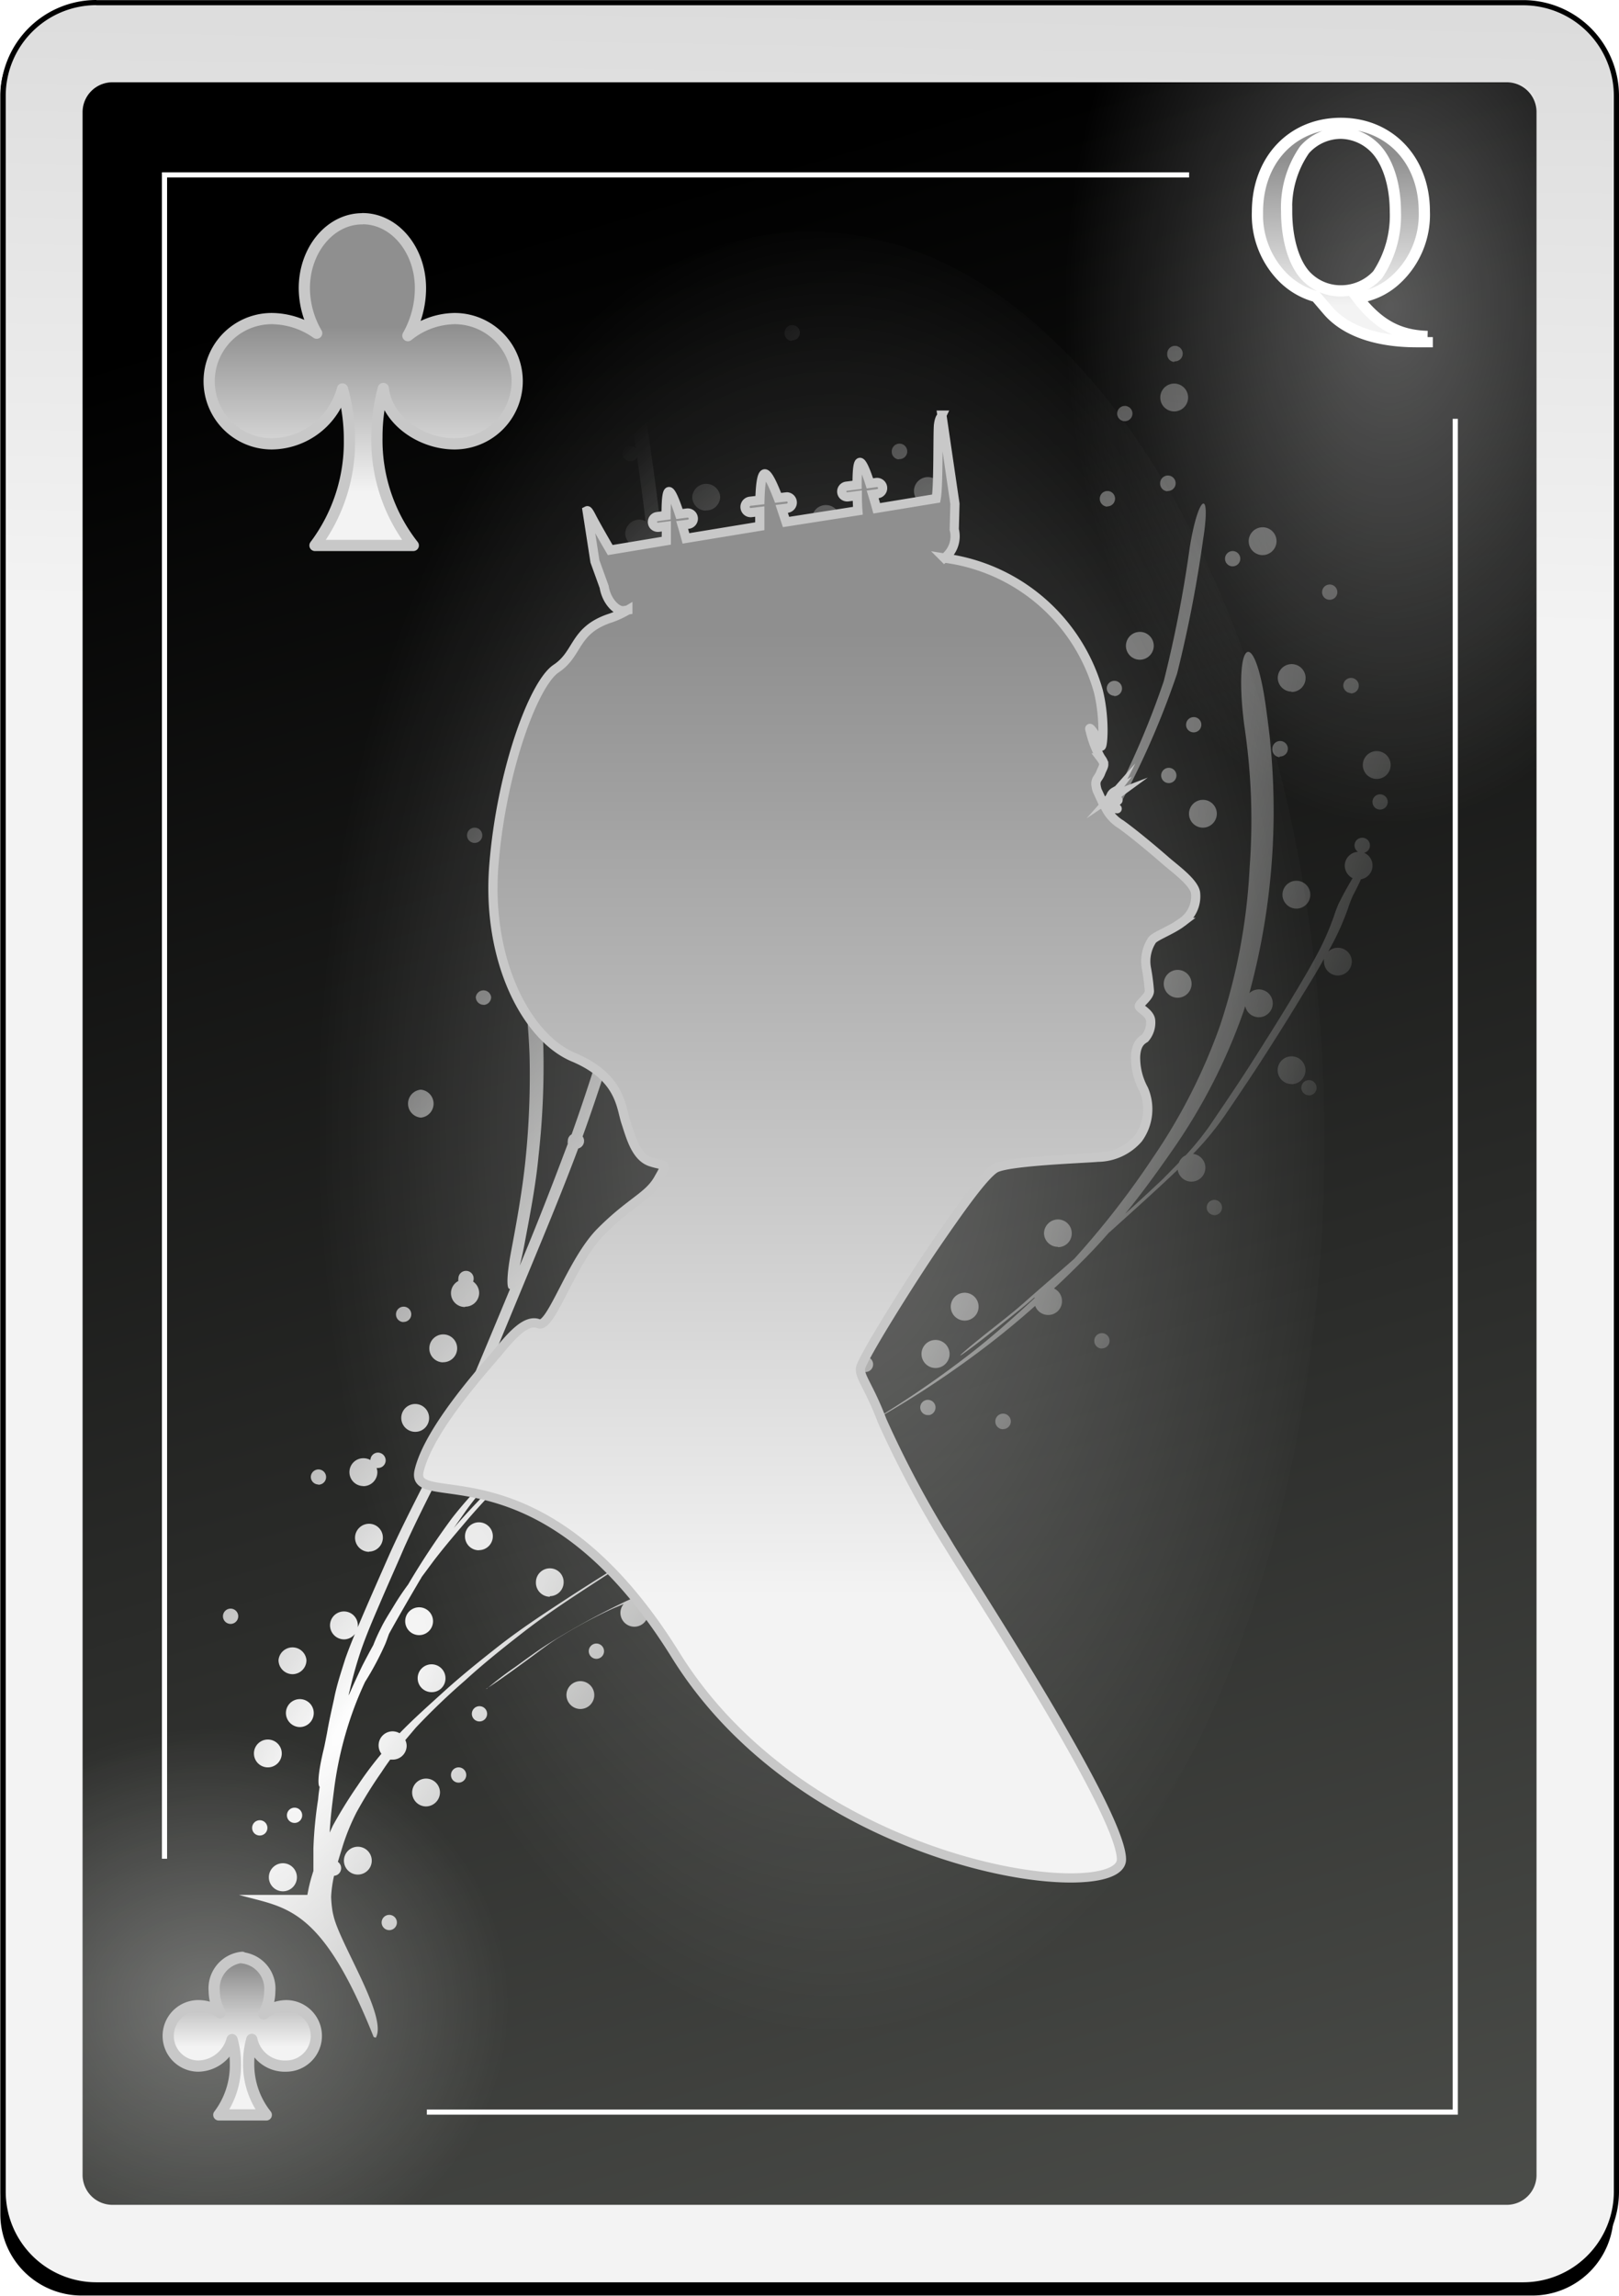 <svg id="Capa_1" data-name="Capa 1" xmlns="http://www.w3.org/2000/svg" xmlns:xlink="http://www.w3.org/1999/xlink" viewBox="0 0 144.28 204.53"><defs><style>.cls-1{filter:url(#h);}.cls-11,.cls-2,.cls-3,.cls-4{fill-rule:evenodd;}.cls-3{stroke:#000;fill:url(#Degradado_sin_nombre_94);}.cls-3,.cls-7{stroke-miterlimit:1.85;stroke-width:0.46px;}.cls-4{fill:url(#Degradado_sin_nombre_95);}.cls-5,.cls-6,.cls-8{isolation:isolate;}.cls-5{opacity:0.31;fill:url(#Degradado_sin_nombre_96);}.cls-6{opacity:0.32;fill:url(#Degradado_sin_nombre_97);}.cls-7{fill:none;}.cls-13,.cls-7{stroke:#fff;}.cls-8{opacity:0.32;fill:url(#Degradado_sin_nombre_98);}.cls-9{fill:url(#Degradado_sin_nombre_99);}.cls-10,.cls-11,.cls-12{stroke:#c8c8c8;}.cls-10,.cls-12{stroke-linejoin:round;}.cls-10{fill:url(#Degradado_sin_nombre_100);}.cls-11,.cls-13{stroke-miterlimit:8.2;}.cls-11{stroke-width:0.82px;fill:url(#Degradado_sin_nombre_101);}.cls-12{fill:url(#Degradado_sin_nombre_102);}.cls-13{fill:url(#Degradado_sin_nombre_103);}</style><filter id="h" name="h"><feGaussianBlur stdDeviation="3.76"/></filter><linearGradient id="Degradado_sin_nombre_94" x1="115.22" y1="785" x2="124.7" y2="1299.42" gradientTransform="matrix(0.46, 0, 0, -0.46, 1734.38, 1070.86)" gradientUnits="userSpaceOnUse"><stop offset="0" stop-color="#f3f3f3"/><stop offset="1" stop-color="#8f8f8f"/></linearGradient><linearGradient id="Degradado_sin_nombre_95" x1="-261.92" y1="1152.18" x2="-129.66" y2="714.54" gradientTransform="matrix(0.49, 0, 0, -0.48, 1888.58, 1228.96)" gradientUnits="userSpaceOnUse"><stop offset="0"/><stop offset="1" stop-color="#555753"/></linearGradient><radialGradient id="Degradado_sin_nombre_96" cx="124.5" cy="1837.59" r="58.67" gradientTransform="matrix(-0.46, 0, 0, 0.42, 1790.4, 61.57)" gradientUnits="userSpaceOnUse"><stop offset="0" stop-color="#fff"/><stop offset="1" stop-color="#fff" stop-opacity="0"/></radialGradient><radialGradient id="Degradado_sin_nombre_97" cx="219.28" cy="733.49" r="63.15" gradientTransform="matrix(0.46, 0, 0, -0.73, 1737.71, 1217.59)" xlink:href="#Degradado_sin_nombre_96"/><radialGradient id="Degradado_sin_nombre_98" cx="460.9" cy="966.94" r="26.74" gradientTransform="matrix(1.72, 0, 0, -3.04, 996.14, 3694.23)" xlink:href="#Degradado_sin_nombre_96"/><radialGradient id="Degradado_sin_nombre_99" cx="192.28" cy="1160.5" r="25.37" gradientTransform="matrix(1.7, 1.15, 4.4, -6.48, -3687.18, 8106.96)" xlink:href="#Degradado_sin_nombre_96"/><linearGradient id="Degradado_sin_nombre_100" x1="310.97" y1="1223.37" x2="310.97" y2="1243.82" gradientTransform="matrix(0.33, 0, 0, -0.35, 1632.51, 1265.31)" xlink:href="#Degradado_sin_nombre_94"/><linearGradient id="Degradado_sin_nombre_101" x1="933.64" y1="1197.57" x2="933.64" y2="1239.42" gradientTransform="matrix(2.05, 0, 0, -2.05, -126.8, 3251.95)" xlink:href="#Degradado_sin_nombre_94"/><linearGradient id="Degradado_sin_nombre_102" x1="410.34" y1="1074.56" x2="410.34" y2="1095.01" gradientTransform="matrix(0.69, 0, 0, -0.72, 1462.6, 1472.27)" xlink:href="#Degradado_sin_nombre_94"/><linearGradient id="Degradado_sin_nombre_103" x1="957.01" y1="1253.64" x2="956.82" y2="1260.11" gradientTransform="matrix(2.05, 0, 0, -2.05, -126.8, 3251.95)" xlink:href="#Degradado_sin_nombre_94"/></defs><g class="cls-1"><path class="cls-2" d="M1722,656h129.27a7.24,7.24,0,0,1,7.25,7.25V852a7.24,7.24,0,0,1-7.25,7.25H1722a7.25,7.25,0,0,1-7.25-7.25h0V663.27A7.25,7.25,0,0,1,1722,656" transform="translate(-1714.72 -654.76)"/></g><path class="cls-3" d="M1723.31,655h127.15a8.31,8.31,0,0,1,8.31,8.31V850a8.31,8.31,0,0,1-8.31,8.3H1723.31A8.31,8.31,0,0,1,1715,850V663.3a8.31,8.31,0,0,1,8.31-8.31" transform="translate(-1714.72 -654.76)"/><path class="cls-4" d="M1724.74,662.09H1849a2.65,2.65,0,0,1,2.65,2.65V848.51a2.65,2.65,0,0,1-2.65,2.66H1724.74a2.66,2.66,0,0,1-2.66-2.66V664.74a2.66,2.66,0,0,1,2.66-2.65" transform="translate(-1714.72 -654.76)"/><path class="cls-5" d="M1774.74,851.16h-50.91a1.75,1.75,0,0,1-1.75-1.75V803.16a1.75,1.75,0,0,1,1.75-1.75h50.91a1.75,1.75,0,0,1,1.75,1.75v46.25a1.75,1.75,0,0,1-1.75,1.75" transform="translate(-1714.72 -654.76)"/><path class="cls-6" d="M1795.25,662.09h54.31a2.12,2.12,0,0,1,2.13,2.12h0v88.53a2.13,2.13,0,0,1-2.13,2.13h-54.31a2.12,2.12,0,0,1-2.12-2.13h0V664.21a2.12,2.12,0,0,1,2.12-2.12h0" transform="translate(-1714.72 -654.76)"/><path class="cls-7" d="M1752.76,842.91h91.65V692.07m-23.72-21.73h-91.31v150" transform="translate(-1714.72 -654.76)"/><path class="cls-8" d="M1832.74,756.63c0,44.86-20.54,81.23-45.87,81.23S1741,801.49,1741,756.63s20.54-81.23,45.88-81.23,45.87,36.37,45.87,81.23Z" transform="translate(-1714.72 -654.76)"/><path class="cls-9" d="M1748.21,836.28c1.08-1.85-3.22-8.39-3.77-10.87a4.25,4.25,0,0,1-.12-.62,9.65,9.65,0,0,1-.09-1.07,10.68,10.68,0,0,1,.26-1.86.68.68,0,0,0,.63-.68.67.67,0,0,0-.29-.56c.14-.47.29-.94.43-1.41a19.53,19.53,0,0,1,1.23-3,39.29,39.29,0,0,1,2.24-3.6c.24-.37.5-.74.76-1.1l.22,0a1.24,1.24,0,0,0,1.25-1.24,1.23,1.23,0,0,0-.12-.5l.93-1.1a59.59,59.59,0,0,1,4.37-4.19c1.66-1.52,3.42-2.92,5.19-4.3,2.11-1.64,4.35-3.1,6.58-4.55s4.26-2.69,6.42-4a1.45,1.45,0,0,0,.3,0,1.24,1.24,0,0,0,0-2.48,1.25,1.25,0,0,0-.35,2.44l-.6.34c-2.63,1.57-5.24,3.17-7.81,4.83-2.24,1.46-4.5,2.92-6.61,4.56-1.77,1.39-3.53,2.8-5.19,4.32-1.27,1.15-2.55,2.29-3.74,3.52a1.28,1.28,0,0,0-.62-.17,1.25,1.25,0,0,0-1,2,31.67,31.67,0,0,0-2.09,2.79,41.5,41.5,0,0,0-2.23,3.6l-.29.63c.06-1.26.22-2.5.38-3.74a32.5,32.5,0,0,1,1.07-5.17,31,31,0,0,1,1.7-4.51,26.38,26.38,0,0,0,1.78-3.33c.11-.25.2-.52.29-.77l.07-.19c.89-1.61,1.81-3.18,2.74-4.77a2.75,2.75,0,0,0,.17-.29l1.06-1.43c1-1.31,2.09-2.57,3.16-3.83,1.38-1.6,2.87-3.11,4.35-4.62,1.66-1.72,3.43-3.32,5.2-4.92l5.74-5.1c2-1.83,4.07-3.61,6.11-5.41,2.3-2,4.53-4.07,6.74-6.17,1.17-1.12,2.33-2.24,3.48-3.38-.24.3,1.11-.73,3.45-2.72s4.56-3.82,6.94-5.62a32.65,32.65,0,0,1,4.65-3.19l1-.45a1.11,1.11,0,0,0-.08.36,1.24,1.24,0,1,0,2.18-.8c4.58-.33,5.52-1,.56-.68a3.92,3.92,0,0,0-1.17.28,1.12,1.12,0,0,0-.32,0,1.23,1.23,0,0,0-1.1.68,45.11,45.11,0,0,0-7,4.52c-2.36,1.8-4.65,3.7-6.91,5.62-.93.8-1.56,1.37-1.91,1.7,1.18-1.17,2.36-2.35,3.52-3.54,2.56-2.57,5-5.29,7.33-8.05,1.46-1.75,2.86-3.54,4.23-5.35a1.27,1.27,0,0,0,1,.45,1.24,1.24,0,0,0,.49-2.38c.62-.83,1.22-1.66,1.83-2.5a113,113,0,0,0,7.08-11.17,74.53,74.53,0,0,0,5.71-12.78,114,114,0,0,0,2.31-11.89c.76-4.78-.43-4.08-1.19.7a111.53,111.53,0,0,1-2.31,11.87,74.57,74.57,0,0,1-5.72,12.78c-.17.3-.36.6-.54.91a.68.68,0,0,0-.66-.55.69.69,0,0,0,0,1.38.59.59,0,0,0,.23,0,109.47,109.47,0,0,1-6.11,9.49l-1.25,1.73a1.22,1.22,0,0,0-1.12,1.21,1.9,1.9,0,0,0,0,.25c-1.67,2.24-3.38,4.45-5.17,6.59-2.35,2.77-4.77,5.48-7.33,8.06-2.41,2.45-4.85,4.89-7.35,7.26-2.21,2.1-4.44,4.17-6.75,6.17-2,1.8-4.09,3.58-6.11,5.4l-5.76,5.11c-1.64,1.49-3.29,3-4.85,4.57a.68.68,0,0,0-.32-.42c.61-.62,1.23-1.24,1.86-1.85,2-1.93,4.17-3.81,6.23-5.74,2.42-2.28,4.79-4.62,7.12-7a80.92,80.92,0,0,0,7.41-8.6,97.43,97.43,0,0,0,6.74-11.06,73.66,73.66,0,0,0,5.43-12.54,85,85,0,0,0,2.8-14.31,118,118,0,0,0,.16-12.33,1.27,1.27,0,0,0,.42-.93,1.25,1.25,0,0,0-.5-1c0-.5,0-1,0-1.52l-.09-2.56c-.17-4.8-1.35-4.12-1.17.68,0,.85,0,1.71.09,2.56,0,.23,0,.45,0,.67a1.25,1.25,0,0,0-.79,1.16,1.21,1.21,0,0,0,.87,1.16c.06,2.12.11,4.25.1,6.37a1.29,1.29,0,0,0-.48-.1,1.24,1.24,0,1,0,0,2.48,1.28,1.28,0,0,0,.44-.09c0,1.37-.1,2.75-.21,4.12-.38,3.09-.86,6.19-1.52,9.24,0-1.45,0-2.92,0-4.37-.11-3.46-.32-6.91-.77-10.34a54.94,54.94,0,0,0-1.39-7,23.6,23.6,0,0,0-1.16-3.41,3.51,3.51,0,0,0-.55-.91c-3.91-3.51-5.22-2.71-1.28.75a3.51,3.51,0,0,1,.55.88,24.11,24.11,0,0,1,1.18,3.41,56.69,56.69,0,0,1,1.42,7,102.11,102.11,0,0,1,.79,10.34c.06,1.92,0,3.84,0,5.76a15.36,15.36,0,0,0,.09,2.49l-.15.48q-1.18,3.54-2.68,7a1.23,1.23,0,0,0-2.3.61,1.24,1.24,0,0,0,1.23,1.24l.25,0c-.61,1.27-1.24,2.52-1.93,3.76a97.77,97.77,0,0,1-6.75,11.08,80.91,80.91,0,0,1-7.42,8.59c-2.34,2.37-4.7,4.72-7.13,7-2.06,1.93-4.19,3.8-6.25,5.74l-1,1.06a.67.67,0,0,0-.57.58A36.44,36.44,0,0,0,1755,790a68.63,68.63,0,0,0-3.91,5.91c-.45.61-.87,1.23-1.26,1.88s-.85,1.34-1.19,2.06a14.55,14.55,0,0,0-.65,1.45.06.06,0,0,0,0,0c-.34.62-.68,1.25-1,1.88-.41.86-.81,1.73-1.19,2.6,0-.15.05-.29.09-.44a36.2,36.2,0,0,1,1-3.56c.49-1.41,1.07-2.76,1.66-4.13.71-1.67,1.46-3.32,2.18-5,1-2.24,2.12-4.43,3.22-6.62,1.41-2.68,2.65-5.43,3.84-8.21,1.42-3.39,2.82-6.79,4.23-10.19s2.9-7,4.23-10.56a.69.69,0,0,0,.52-.67.62.62,0,0,0-.13-.4c1.35-3.73,2.54-7.5,3.7-11.29,1.33-4.4,2.48-8.85,3.37-13.36a86.89,86.89,0,0,0,1.06-15.87c-.16-5.4-.79-10.76-1.45-16.12-.4-3.23-.89-6.44-1.39-9.65a11,11,0,0,0-.72-2.86,1,1,0,0,0,.39.08,1.26,1.26,0,0,0,1.25-1.25,1.25,1.25,0,0,0-1.25-1.23,1.24,1.24,0,0,0-.9,2.08c-.24.34-.3,1.66,0,3.86.23,1.42.45,2.85.66,4.27a.74.74,0,0,0-.48-.17.68.68,0,0,0,0,1.36.71.71,0,0,0,.61-.36c.22,1.51.43,3,.62,4.55l.14,1.16a1.2,1.2,0,0,0-.56-.15,1.26,1.26,0,0,0-1.25,1.25,1.24,1.24,0,0,0,2,.93c.51,4.29,1,8.61,1.08,12.94a86.86,86.86,0,0,1-1.08,15.86c-.9,4.51-2,9-3.38,13.38-1.07,3.49-2.18,7-3.4,10.4a.67.67,0,0,0-.34.59.7.7,0,0,0,0,.25l-.27.71c-1.38,3.68-2.83,7.35-4.37,11q-2.11,5.1-4.25,10.18c-1.19,2.79-2.44,5.55-3.85,8.23-1.11,2.2-2.23,4.38-3.23,6.63-.73,1.66-1.47,3.33-2.19,5-.58,1.37-1.18,2.73-1.67,4.13-.37,1.18-.77,2.36-1,3.57-.22,1-.45,2-.63,3.06-.09.44-.17.89-.27,1.33-.53,2.18-.58,3.28-.38,3.45-.06.36-.11.74-.14,1.11a35.86,35.86,0,0,0-.42,4.38c0,.67,0,1.35,0,2a15.5,15.5,0,0,0-.42,1.52l-.12.61h-6.09c4.09,1.18,7.29.83,12,12.66Zm1.2-9.58a.68.68,0,1,0-.68-.68A.68.68,0,0,0,1749.41,826.7Zm-9.49-3.46a1.25,1.25,0,1,0-1.24-1.25A1.25,1.25,0,0,0,1739.92,823.24Zm6.69-1.49a1.24,1.24,0,1,0,0-2.48,1.24,1.24,0,0,0,0,2.48Zm-8.74-3.48a.68.68,0,1,0-.68-.68A.67.67,0,0,0,1737.87,818.27Zm3.1-1.12a.68.68,0,1,0,0-1.36.68.68,0,0,0,0,1.36Zm11.71-1.47a1.26,1.26,0,0,0,1.25-1.25,1.24,1.24,0,1,0-1.25,1.25Zm2.91-2.12a.68.68,0,1,0-.68-.68A.67.67,0,0,0,1755.59,813.56Zm-17-1.36a1.24,1.24,0,1,0-1.24-1.23A1.24,1.24,0,0,0,1738.55,812.2Zm2.86-3.59a1.25,1.25,0,0,0,1.23-1.25,1.24,1.24,0,0,0-2.48,0A1.26,1.26,0,0,0,1741.41,808.61Zm16-.5a.68.68,0,1,0,0-1.36.68.68,0,0,0,0,1.36Zm9-1.11a1.24,1.24,0,1,0-1.25-1.25A1.25,1.25,0,0,0,1766.45,807Zm-13.26-1.5a1.22,1.22,0,0,0,1.23-1.23,1.24,1.24,0,1,0-1.23,1.23Zm4.85-.3c.06,0,1.46-.94,3.74-2.62,1-.72,1.92-1.47,3-2.1a43.79,43.79,0,0,1,4.52-2.41l1-.42a1.21,1.21,0,0,0-.29.78,1.24,1.24,0,1,0,2.48,0,1.23,1.23,0,0,0-1.17-1.21c1.08-.48,2.17-1,3.27-1.38s2.48-1,3.73-1.48l1.59-.59c4.89-1.87,6.16-2.61,1.27-.74l-1.6.61c-1.26.48-2.48,1-3.73,1.48-1.78.68-3.52,1.46-5.26,2.24a68,68,0,0,0-7,3.83c-1,.63-2,1.38-3,2.1a30.22,30.22,0,0,0-2.49,1.91Zm-17.25-1.3a1.25,1.25,0,0,0,1.24-1.25,1.25,1.25,0,0,0-2.49,0A1.26,1.26,0,0,0,1740.79,803.9Zm27.08-1.37a.68.68,0,1,0-.68-.68A.68.68,0,0,0,1767.87,802.53Zm-22.49-1.73a1.25,1.25,0,0,0,1.23-1.25,1.24,1.24,0,0,0-2.48,0A1.26,1.26,0,0,0,1745.38,800.8Zm6.69-.38a1.24,1.24,0,0,0,0-2.48,1.24,1.24,0,1,0,0,2.48Zm-16.8-1a.68.68,0,1,0,0-1.36.68.68,0,1,0,0,1.36Zm43.26-2.36a.68.68,0,1,0-.68-.68A.67.67,0,0,0,1778.53,797.07Zm-14.81-.11a1.24,1.24,0,0,0,1.23-1.25,1.22,1.22,0,0,0-1.23-1.23,1.24,1.24,0,0,0-1.24,1.23A1.25,1.25,0,0,0,1763.72,797Zm21.88-1.12a.68.68,0,1,0,0-1.36h-.06a1.22,1.22,0,0,0,.37-.87,1.24,1.24,0,1,0-1.24,1.23,1.29,1.29,0,0,0,.35,0,.72.72,0,0,0-.1.36.67.67,0,0,0,.68.68Zm4.28-2.85a1.25,1.25,0,0,0,1.24-1.25,1.25,1.25,0,0,0-2.49,0A1.26,1.26,0,0,0,1789.88,793Zm-42.27,0a1.25,1.25,0,0,0,1.23-1.25,1.23,1.23,0,0,0-1.23-1.23,1.25,1.25,0,0,0-1.25,1.23A1.26,1.26,0,0,0,1747.61,793Zm9.78-.13a1.24,1.24,0,1,0-1.23-1.24A1.23,1.23,0,0,0,1757.39,792.86Zm35.64-.12a.68.68,0,1,0-.68-.68A.68.68,0,0,0,1793,792.74Zm-26.64-.87a.68.68,0,1,0-.68-.68A.68.68,0,0,0,1766.39,791.87Zm-11.35-.81,1.23-1.75a32.14,32.14,0,0,1,2.47-3,.65.65,0,0,0,.42.3c-1.33,1.36-2.66,2.72-3.9,4.16l-.22.26Zm23.58-1.87,4-2.26c1-.56,2-1.11,3.06-1.68a1.29,1.29,0,0,0,.35,0,1.21,1.21,0,0,0,1.18-.91l4.26-2.43-4.24,2.39a1.27,1.27,0,0,0,0-.28,1.24,1.24,0,1,0-1.64,1.17l-1,.54q-3,1.69-6,3.42Zm15.91-.17a.69.69,0,1,0-.68-.68A.69.69,0,0,0,1794.53,789Zm-47.43-1.86a1.25,1.25,0,0,0,1.25-1.24,1.17,1.17,0,0,0-.07-.38h.13a.68.68,0,0,0,.68-.68.7.7,0,0,0-.68-.69.68.68,0,0,0-.68.66,1.34,1.34,0,0,0-.63-.16,1.24,1.24,0,0,0,0,2.48Zm-4-.13a.68.68,0,1,0-.68-.68A.68.68,0,0,0,1743.07,787Zm8.63-4.71a1.23,1.23,0,0,0,1.23-1.23,1.24,1.24,0,1,0-1.23,1.23Zm52.38-.24a.69.69,0,1,0-.69-.69A.69.69,0,0,0,1804.08,782.08Zm-12.1-.42,1.85-1.08a87.94,87.94,0,0,0,8.91-6q2.17-1.67,4.2-3.48a1.23,1.23,0,0,0,1.16.81,1.22,1.22,0,0,0,1.23-1.23,1.23,1.23,0,0,0-.71-1.13c1-.92,1.94-1.85,2.89-2.81.69-.7,1.35-1.42,2-2.16l.1-.08c2-1.81,4-3.59,5.94-5.44l.09-.1a1.24,1.24,0,1,0,1.37-1.4,26.18,26.18,0,0,0,3.09-3.8c1.17-1.72,2.33-3.45,3.45-5.2s2.22-3.5,3.29-5.28c.62-1,1.24-2,1.84-3.1a1,1,0,0,0,0,.25,1.24,1.24,0,0,0,1.23,1.24,1.25,1.25,0,0,0,1.25-1.24,1.24,1.24,0,0,0-1.25-1.23,1.21,1.21,0,0,0-.85.34l.49-.91a23.91,23.91,0,0,0,1.27-2.94,10.35,10.35,0,0,1,.44-1.14c.29-.57.52-1,.71-1.45a1.24,1.24,0,0,0,.29-2.36.68.68,0,0,0-.18-1.34.68.68,0,0,0-.37,1.25,1.25,1.25,0,0,0-1.18,1.23,1.27,1.27,0,0,0,.7,1.12c-.37.61-.78,1.34-1.25,2.28a12.27,12.27,0,0,0-.43,1.15,24.39,24.39,0,0,1-1.26,2.93c-.82,1.58-1.75,3.12-2.67,4.65-1.07,1.77-2.18,3.52-3.29,5.27s-2.28,3.48-3.45,5.2a23.82,23.82,0,0,1-2.53,3.21,1.23,1.23,0,0,0-.61.66l-1.39,1.42q-1.68,1.59-3.39,3.13c1.59-1.95,3.06-4,4.49-6.07a51.1,51.1,0,0,0,6-11.79c.08-.21.14-.43.21-.64a1.24,1.24,0,1,0,.37-1.16,62,62,0,0,0,1.54-25c-1-7.9-3-6.79-2,1.11a56.61,56.61,0,0,1,.48,12.74,52.78,52.78,0,0,1-2.62,14,50.88,50.88,0,0,1-6,11.81,76,76,0,0,1-7,9c-1.47,1.3-3,2.6-4.44,3.88-1.07.95-2.21,1.82-3.33,2.71-3.91,3.13-2.68,2.42,1.23-.71,1-.81,2.05-1.6,3-2.45a.22.22,0,0,0,0,.08c-2,1.85-4,3.64-6.16,5.28a88.92,88.92,0,0,1-8.75,5.92Zm-6.87-.32a.69.69,0,1,0-.68-.68A.68.68,0,0,0,1785.11,781.34Zm12.4-.51a.7.7,0,0,0,.55-.68.68.68,0,1,0-.68.68Zm-27.47-.36a1.24,1.24,0,1,0,0-2.48,1.24,1.24,0,0,0,0,2.48Zm3.78-.38a.68.68,0,1,0-.68-.68A.67.67,0,0,0,1773.82,780.09Zm18-3.1a.68.68,0,1,0-.68-.68A.67.67,0,0,0,1791.8,777Zm6.13-.36a1.25,1.25,0,1,0,0-2.49,1.25,1.25,0,0,0,0,2.49Zm-43.76-.51a1.24,1.24,0,1,0-1.24-1.23A1.24,1.24,0,0,0,1754.17,776.12Zm58.7-1.23a.68.68,0,1,0-.68-.68A.68.68,0,0,0,1812.87,774.89Zm-43.7-.25a1.24,1.24,0,1,0,0-2.48,1.24,1.24,0,0,0,0,2.48Zm-18.53-2.11a.68.68,0,1,0-.68-.68A.68.68,0,0,0,1750.64,772.53Zm50-.12a1.24,1.24,0,0,0,0-2.48,1.24,1.24,0,1,0,0,2.48Zm-44.5-1.24a1.23,1.23,0,0,0,1.23-1.24,1.26,1.26,0,0,0-.54-1,.59.59,0,0,0,.05-.27.68.68,0,0,0-1.36,0,.54.54,0,0,0,0,.22,1.23,1.23,0,0,0,.58,2.32Zm26.78-1.12a1.24,1.24,0,0,0,0-2.48,1.24,1.24,0,1,0,0,2.48Zm-22.84-.45c.29,0,.85-1.43,1.33-4s1-5.2,1.25-7.83a72.17,72.17,0,0,0,.43-9.75,61,61,0,0,0-.69-7.27c-.26-1.63-.5-3.25-.91-4.84a16.39,16.39,0,0,0-.58-1.84c-2.15-4.78-3.51-4-1.28.74a12.84,12.84,0,0,1,.58,1.82c.42,1.59.68,3.22.94,4.84a60.89,60.89,0,0,1,.71,7.26,73.74,73.74,0,0,1-.4,9.74c-.29,2.62-.76,5.23-1.25,7.82-.42,2.26-.38,3.31-.13,3.29Zm26.49,0a.69.69,0,1,0-.68-.68A.69.69,0,0,0,1786.59,769.56Zm-20.33-.5a.68.68,0,1,0-.68-.68A.68.68,0,0,0,1766.26,769.06Zm8.13-2.23a1.24,1.24,0,0,0,1.23-1.24,1.22,1.22,0,0,0-1.23-1.23,1.23,1.23,0,0,0-1.25,1.23A1.25,1.25,0,0,0,1774.39,766.83Zm34.58-1a1.22,1.22,0,0,0,1.23-1.23,1.23,1.23,0,0,0-1.23-1.24,1.25,1.25,0,0,0-1.24,1.24A1.23,1.23,0,0,0,1809,765.83Zm13.94-2.85a.68.68,0,1,0-.68-.68A.68.68,0,0,0,1822.91,763Zm-23.62-5.83a1.23,1.23,0,0,0,1.25-1.23,1.24,1.24,0,1,0-2.48,0A1.22,1.22,0,0,0,1799.29,757.15Zm13.2-2a.68.68,0,1,0,0-1.36.68.68,0,0,0,0,1.36Zm-60.3-.86a1.25,1.25,0,0,0,0-2.49,1.25,1.25,0,0,0,0,2.49Zm31.37-.5a1.24,1.24,0,0,0,0-2.48,1.24,1.24,0,1,0,0,2.48Zm47.78-1.48a.68.68,0,1,0-.68-.68A.68.68,0,0,0,1831.34,752.33Zm-1.55-1a1.24,1.24,0,1,0-1.24-1.23A1.24,1.24,0,0,0,1829.79,751.33Zm-38.55-.36a1.25,1.25,0,1,0-1.23-1.25A1.23,1.23,0,0,0,1791.24,751Zm-20.46-1.38a1.24,1.24,0,1,0-1.23-1.23A1.22,1.22,0,0,0,1770.78,749.59Zm-13-5.32a.7.7,0,0,0,.68-.69.69.69,0,0,0-1.37,0A.7.7,0,0,0,1757.83,744.27ZM1765,744a1.24,1.24,0,0,0,1.25-1.23,1.24,1.24,0,1,0-2.48,0A1.23,1.23,0,0,0,1765,744Zm54.67-.36a1.24,1.24,0,1,0,0-2.48,1.24,1.24,0,0,0,0,2.48Zm-47-1.25a.68.68,0,0,0,0-1.36.68.68,0,1,0,0,1.36Zm17.17-5.2a1.24,1.24,0,1,0-1.25-1.24A1.25,1.25,0,0,0,1789.76,737.2Zm14.62-.13a1.25,1.25,0,0,0,1.25-1.23,1.26,1.26,0,0,0-1.25-1.25,1.25,1.25,0,0,0-1.23,1.25A1.23,1.23,0,0,0,1804.38,737.07Zm25.79-1.36a1.24,1.24,0,0,0,0-2.48,1.24,1.24,0,1,0,0,2.48Zm-62-1a1.24,1.24,0,0,0,1.23-1.24,1.24,1.24,0,0,0-2.48,0A1.25,1.25,0,0,0,1768.19,734.72Zm31.48-.13a1.24,1.24,0,0,0,1.25-1.23,1.25,1.25,0,0,0-2.5,0A1.24,1.24,0,0,0,1799.67,734.59Zm-24.85-2.72a.68.68,0,0,0,0-1.36.68.68,0,1,0,0,1.36Zm-17.86-2a.68.68,0,1,0,0-1.36.68.68,0,0,0,0,1.36Zm45-.24a.68.68,0,1,0-.68-.68A.68.68,0,0,0,1802,729.64Zm19.89-1.12a1.25,1.25,0,0,0,1.25-1.24,1.24,1.24,0,1,0-1.25,1.24ZM1789,728a.68.68,0,1,0-.68-.68A.67.67,0,0,0,1789,728Zm48.71-1.12a.68.68,0,1,0,0-1.36.68.68,0,0,0,0,1.36Zm-47.16-.24a1.25,1.25,0,1,0-1.25-1.25A1.24,1.24,0,0,0,1790.5,726.67Zm19.83-.38a1.24,1.24,0,1,0-1.24-1.24A1.24,1.24,0,0,0,1810.33,726.29Zm8.5-1.74a.68.68,0,1,0,0-1.36.68.68,0,1,0,0,1.36Zm18.53-.37a1.24,1.24,0,0,0,0-2.48,1.24,1.24,0,1,0,0,2.48Zm-65.62,0a.7.7,0,0,0,.53-.69.68.68,0,1,0-.68.69Zm57-2a.69.69,0,1,0-.68-.69A.69.69,0,0,0,1828.74,722.21ZM1779.1,721a1.24,1.24,0,1,0-1.25-1.25A1.24,1.24,0,0,0,1779.1,721Zm42-1a.68.68,0,0,0,.68-.68.68.68,0,1,0-1.36,0A.67.67,0,0,0,1821.06,720Zm-20.4-1.73a1.25,1.25,0,0,0,1.24-1.25s0,0,0-.07a.66.66,0,0,0,.32.07.68.68,0,1,0-.66-.86,1.24,1.24,0,0,0-2.13.86,1.25,1.25,0,0,0,1.24,1.25Zm13.33-1.5a.68.68,0,1,0-.68-.68A.68.68,0,0,0,1814,716.74Zm21.08-.24a.69.69,0,1,0-.68-.68A.69.69,0,0,0,1835.07,716.5Zm-5.28-.13a1.24,1.24,0,1,0-1.24-1.24A1.24,1.24,0,0,0,1829.79,716.37ZM1778,716a1.24,1.24,0,0,0,1.23-1.24,1.22,1.22,0,0,0-1.23-1.23,1.24,1.24,0,0,0-1.25,1.23A1.25,1.25,0,0,0,1778,716Zm10.53-1.36a1.24,1.24,0,1,0-1.16-1.66.67.67,0,0,0-.2.47.67.67,0,0,0,.31.57,1.23,1.23,0,0,0,1,.62Zm27.77-1.11a1.25,1.25,0,0,0,1.24-1.25,1.24,1.24,0,1,0-1.24,1.25Zm-45.75-1.25a1.24,1.24,0,1,0-1.23-1.23A1.24,1.24,0,0,0,1770.53,712.28Zm20.9-3.84a.68.68,0,1,0-.68-.68A.68.68,0,0,0,1791.43,708.44Zm41.77-.25a.68.68,0,1,0-.68-.68A.67.67,0,0,0,1833.2,708.19Zm-56.65-.13a.68.68,0,1,0-.68-.68A.68.68,0,0,0,1776.55,708.06Zm48-2.85a.68.68,0,1,0-.68-.68A.68.68,0,0,0,1824.52,705.21Zm2.67-1a1.25,1.25,0,0,0,1.24-1.24,1.24,1.24,0,1,0-1.24,1.24Zm-44.56-1.49a.68.68,0,0,0,0-1.36.68.68,0,1,0,0,1.36Zm5.64-.49a1.24,1.24,0,0,0,0-2.48,1.24,1.24,0,1,0,0,2.48Zm-10.67-2a1.23,1.23,0,0,0,1.25-1.23,1.25,1.25,0,0,0-2.49,0A1.23,1.23,0,0,0,1777.6,700.25Zm35.76-.36a.69.69,0,0,0,.68-.69.68.68,0,0,0-1.36,0A.7.7,0,0,0,1813.36,699.89Zm-16-.13a1.24,1.24,0,1,0,0-2.48,1.24,1.24,0,0,0,0,2.48Zm21.39-1.24a.69.69,0,1,0-.69-.69A.69.69,0,0,0,1818.7,698.52Zm-23.93-2.84a.69.69,0,1,0-.68-.69A.68.68,0,0,0,1794.77,695.68Zm-26.58-.38a1.24,1.24,0,1,0-1.25-1.25A1.24,1.24,0,0,0,1768.19,695.3Zm46.67-3a.68.68,0,1,0,0-1.36.68.68,0,0,0,0,1.36Zm4.4-.87a1.24,1.24,0,0,0,0-2.48,1.24,1.24,0,1,0,0,2.48Zm-52.75-1.87a.68.68,0,1,0-.69-.68A.68.68,0,0,0,1766.51,689.59Zm52.81-2.59a.69.69,0,1,0-.68-.68A.68.68,0,0,0,1819.32,687Zm-34.09-1.87a.68.68,0,1,0-.69-.68A.69.69,0,0,0,1785.23,685.13Zm-17.48-3.35a.68.68,0,1,0-.68-.68A.67.67,0,0,0,1767.75,681.78Zm3.46-2.48a.68.68,0,1,0-.68-.68A.68.68,0,0,0,1771.21,679.3Z" transform="translate(-1714.72 -654.76)"/><path class="cls-10" d="M1736.3,829.12a2.78,2.78,0,0,0-2.49,3,4,4,0,0,0,.53,1.94,3.35,3.35,0,0,0-1.94-.63,2.69,2.69,0,1,0,0,5.38,3.18,3.18,0,0,0,3-2.36,7.71,7.71,0,0,1,.3,2.18,7.3,7.3,0,0,1-1.48,4.53h4.23a7.25,7.25,0,0,1-1.57-4.64,7.87,7.87,0,0,1,.28-2.09,3,3,0,0,0,3.06,2.38,2.69,2.69,0,1,0,0-5.38,3.3,3.3,0,0,0-2,.73,4.14,4.14,0,0,0,.54-2,2.77,2.77,0,0,0-2.48-3Z" transform="translate(-1714.72 -654.76)"/><path class="cls-11" d="M1798.57,691.93s-.13.09-.21.66,0,5.53-.21,6.58l-5.3.87s-.15-.55-.36-1.24l.43-.06a.48.48,0,1,0-.09-1h0l-.59.08c-.32-1-.68-1.9-.89-1.87s-.25,1-.25,2l-.94.12a.48.48,0,0,0-.39.29.49.49,0,0,0,.06.48.51.51,0,0,0,.45.18l.84-.11c0,.75.05,1.35.05,1.35l-6.4,1-.39-1.17.57-.07a.51.51,0,0,0-.09-1h0l-.8.09c-.42-1.1-.91-2.19-1.2-2.14s-.39,1.19-.42,2.34l-.86.1a.51.51,0,0,0-.36.82.5.5,0,0,0,.48.19l.73-.09c0,.73,0,1.31,0,1.31l-6.58,1.08s-.14-.53-.34-1.19l.54-.07a.48.48,0,0,0-.09-1h0l-.69.09c-.33-1-.71-2-.93-2s-.26,1.07-.26,2.12l-.79.11a.48.48,0,0,0-.39.29.49.49,0,0,0,.06.48.51.51,0,0,0,.45.18l.69-.09c0,.72,0,1.29,0,1.29l-5,.83c-.53-.91-1.35-2.34-1.65-2.93s-.37-.59-.41-.57a0,0,0,0,0,0,0l.7,4.51.82,2.27c.21,1.3,1.15,2.22,1.76,2.12l.35-.06a8.23,8.23,0,0,1-1.73.78c-3.11,1.11-2.66,3.11-4.66,4.44s-4.88,9.1-5.55,17.53,2.89,15.32,7.1,17.09,4.22,4.44,4.66,5.77.89,3.11,2.22,3.55,1.55,0,.67,1.55-2.45,2-5.11,4.67-4.44,8.65-5.55,8.2-2.44,1.11-3.55,2.45-6.21,6.88-7.1,10.65,10.88-2.88,22.86,16.42,39.73,22.42,39.73,18.2-13.49-24.8-15.32-27.85a92.58,92.58,0,0,1-6-11.21c-1.16-3.05-2-3.88-1.94-4.66s4.6-8,6.66-11,4.27-6.16,5.33-6.83,8.09-.89,9.15-1a4.84,4.84,0,0,0,3.61-1.66,4.45,4.45,0,0,0,.49-4.39,5.92,5.92,0,0,1-.72-2.93c.06-1.17.56-1.45.83-1.62a2.13,2.13,0,0,0,.51-1.6c-.06-.61-.89-1-1-1.22s.89-.84.89-1.39a18.8,18.8,0,0,0-.28-2.11,3.43,3.43,0,0,1,.5-2.39c.22-.38,1.72-.89,2.67-1.61a2.8,2.8,0,0,0,1.22-2.66c-.17-.94-1.83-2.11-2.72-2.89s-2.72-2.32-3.89-3.16a3.68,3.68,0,0,1-1.37-1.45,1,1,0,0,0,.3,0c.31-.09.87.11.65,0s-.29-.06-.54-.06-.14-.25.06-.31.82-.45.53-.34-.47,0-.35-.22a1.92,1.92,0,0,1,.35-.33,1.28,1.28,0,0,0-.53.38c-.08-.09.15-.42.28-.59a.71.71,0,0,0-.31.36,1.25,1.25,0,0,1-.7.65l-.53-1.15c-.29-1,.08-.93.32-1.56s.47-.71,0-1.33a9.07,9.07,0,0,1-.94-2.44c-.24-.7.78.79.94,1.34s.45-2.17-.21-4.84a16.45,16.45,0,0,0-13.09-11.76l-.63-.1a2.44,2.44,0,0,0,.88-2.54l.06-2.29-1.16-7.9a.11.11,0,0,0,0,0ZM1814,725.52a.24.24,0,0,0,.08-.09Z" transform="translate(-1714.72 -654.76)"/><path class="cls-12" d="M1747,674.25c-2.85,0-5.16,2.77-5.16,6.19a8.07,8.07,0,0,0,1.1,4,7.06,7.06,0,0,0-4-1.3,5.58,5.58,0,1,0,0,11.16,6.6,6.6,0,0,0,6.3-4.89,16.62,16.62,0,0,1,.62,4.52,15.32,15.32,0,0,1-3.07,9.42h8.76a15.17,15.17,0,0,1-3.24-9.64,16.54,16.54,0,0,1,.57-4.34c.32,2.83,3.36,4.93,6.35,4.93a5.58,5.58,0,1,0,0-11.16,6.79,6.79,0,0,0-4.16,1.52,8.56,8.56,0,0,0,1.12-4.23c0-3.42-2.31-6.19-5.16-6.19Z" transform="translate(-1714.72 -654.76)"/><path class="cls-13" d="M1841.94,684.73c-2.59-.07-4.41-1.07-6.25-3.46a6.21,6.21,0,0,0,3.41-1.59,7.83,7.83,0,0,0,2.55-6.09c0-4.57-3.09-7.84-7.44-7.84s-7.43,3.27-7.43,7.89a7.9,7.9,0,0,0,2,5.54,6.59,6.59,0,0,0,3.22,2l1.07,1.25c1.55,1.79,4.3,2.77,7.91,2.77.34,0,.55,0,.8,0h.13v-.41m-7.66-18.16a4.36,4.36,0,0,1,2.82,1.14c1.23,1.09,2,3.27,2,5.84a9.53,9.53,0,0,1-1.57,5.61,4.41,4.41,0,0,1-3.28,1.45,4.26,4.26,0,0,1-2.9-1.11c-1.21-1.07-1.94-3.34-1.94-6a9,9,0,0,1,1.59-5.45,4.32,4.32,0,0,1,3.32-1.48" transform="translate(-1714.72 -654.76)"/></svg>